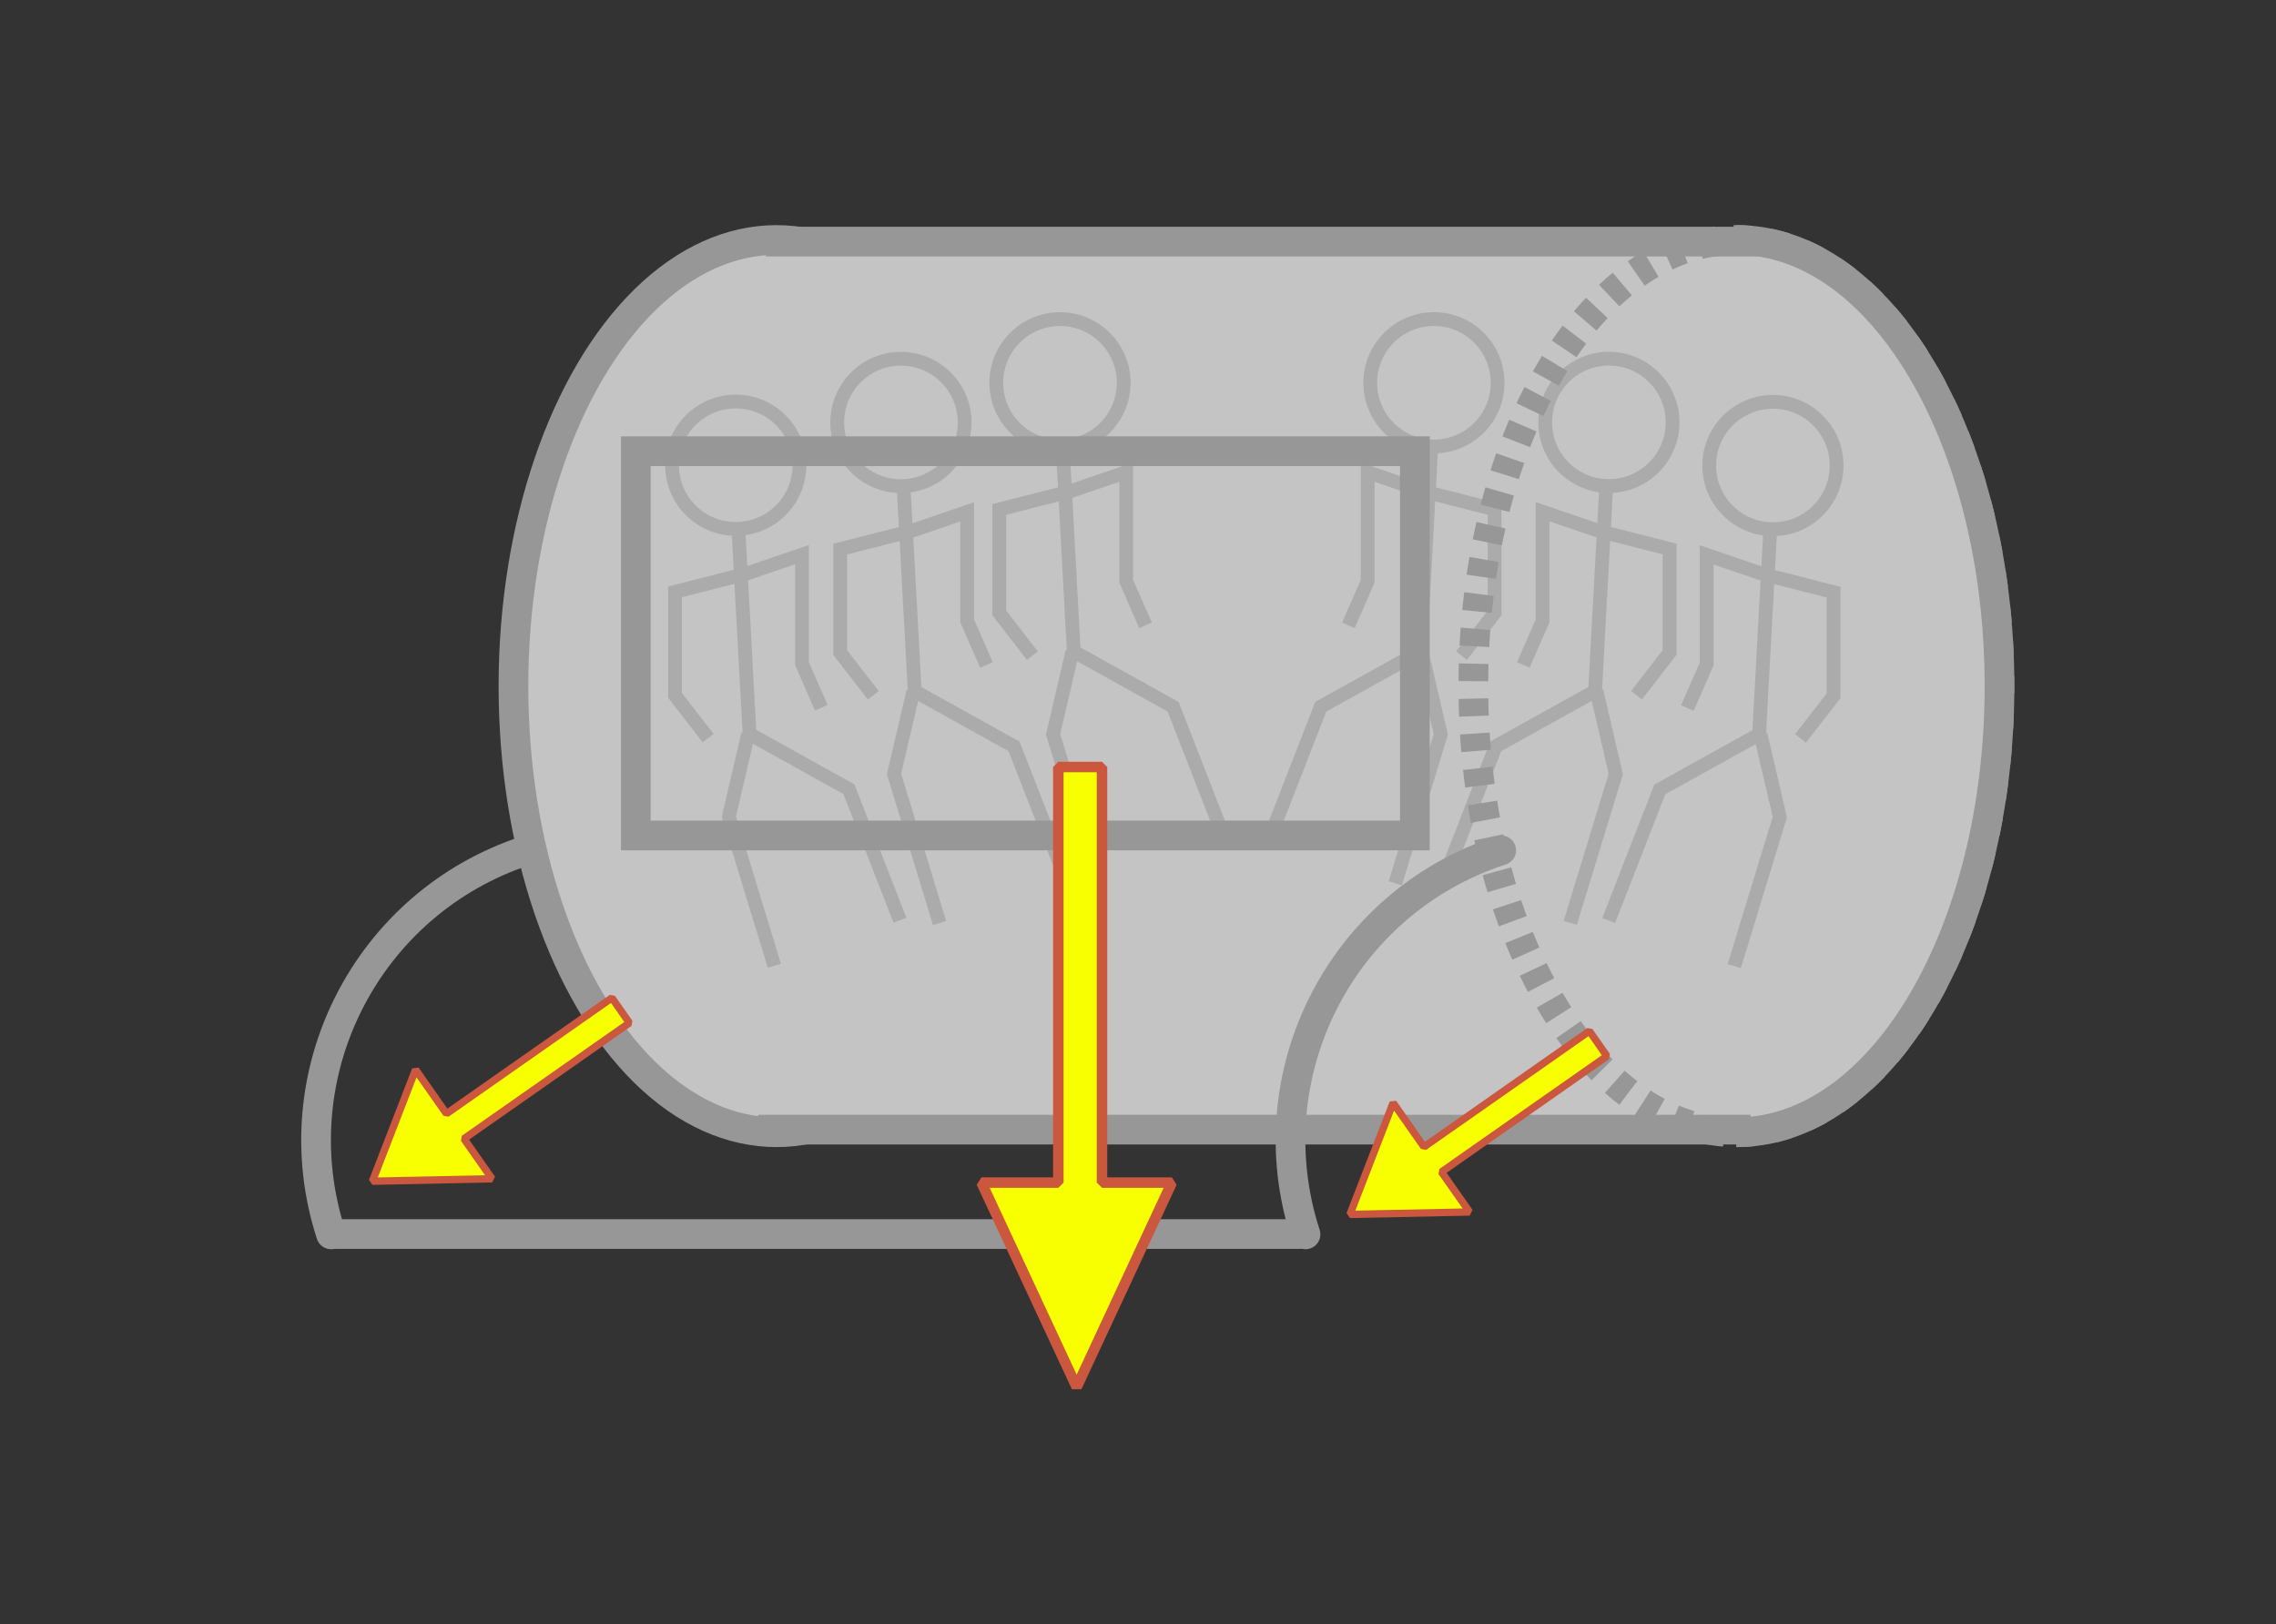 <?xml version="1.0" encoding="UTF-8"?>
<svg width="1303px" height="930px" viewBox="0 0 1303 930" version="1.1" xmlns="http://www.w3.org/2000/svg" xmlns:xlink="http://www.w3.org/1999/xlink">
    <rect x="0" y="0" width="1303" height="930" fill="#333333" stroke="none"/>
    <!-- Generator: Sketch 49.1 (51147) - http://www.bohemiancoding.com/sketch -->
    <title>Fig3</title>
    <desc>Created with Sketch.</desc>
    <defs></defs>
    <g id="Fig3" stroke="none" stroke-width="1" fill="none" fill-rule="evenodd">
        <ellipse id="Oval-2-Copy" stroke="#979797" stroke-width="17" fill="#C4C4C4" cx="444.549" cy="392.834" rx="150.605" ry="255.434"></ellipse>
        <path d="M332.799,509.541 C236.425,509.541 158.299,587.667 158.299,684.041" id="Oval-2-Copy-3" stroke="#979797" stroke-width="17" stroke-linecap="round" stroke-linejoin="round" transform="translate(245.549, 596.791) scale(1, -1) rotate(-72) translate(-245.549, -596.791) "></path>
        <rect id="Rectangle-2" fill="#C4C4C4" x="441.49" y="135.834" width="567" height="510"></rect>
        <path d="M994.096,648.268 C1077.273,648.268 1144.701,533.906 1144.701,392.834 C1144.701,251.762 1077.273,137.4 994.096,137.4 C910.919,137.4 843.49,251.762 843.49,392.834 C843.49,533.906 910.919,648.268 994.096,648.268 Z" id="Oval-2" stroke="#979797" stroke-width="17" fill="#C4C4C4" stroke-dasharray="10,10,10,10"></path>
        <path d="M994.096,648.268 C1077.273,648.268 1144.701,533.906 1144.701,392.834 C1144.701,251.762 1077.273,137.4 994.096,137.4" id="Oval-2-Copy-2" stroke="#979797" stroke-width="17" fill="#C4C4C4"></path>
        <path d="M446.99,138.334 L998.121,138.334" id="Line" stroke="#979797" stroke-width="17" stroke-linecap="square"></path>
        <path d="M442.596,646.768 L993.726,646.768" id="Line-Copy" stroke="#979797" stroke-width="17" stroke-linecap="square"></path>
        <path d="M890.666,509.541 C794.292,509.541 716.166,587.667 716.166,684.041" id="Oval-2-Copy-4" stroke="#979797" stroke-width="17" stroke-linecap="round" stroke-linejoin="round" transform="translate(803.416, 596.791) scale(1, -1) rotate(-72) translate(-803.416, -596.791) "></path>
        <path d="M191.322,706.551 L743.322,706.551" id="Line-2" stroke="#979797" stroke-width="17" stroke-linecap="round" stroke-linejoin="round"></path>
        <g id="Group" opacity="0.546" transform="translate(478.642, 205.365)" stroke="#979797" stroke-width="7.9">
            <polyline id="Path-6" points="37.13 45.03 45.03 190.39 101.91 221.99 131.14 297.04"></polyline>
            <polyline id="Path-7" points="44.24 190.39 33.18 237.79 59.25 323.11"></polyline>
            <polyline id="Path-8" points="21.33 192.76 2.37 168.27 2.37 109.02 42.66 98.75 75.05 87.69 75.05 150.1 86.11 175.38"></polyline>
            <circle id="Oval-3" fill="#C4C4C4" cx="37.13" cy="36.507" r="36.47"></circle>
        </g>
        <g id="Group-Copy-2" opacity="0.546" transform="translate(384.075, 229.857)" stroke="#979797" stroke-width="7.9">
            <polyline id="Path-6" points="37.13 45.03 45.03 190.39 101.91 221.99 131.14 297.04"></polyline>
            <polyline id="Path-7" points="44.24 190.39 33.18 237.79 59.25 323.11"></polyline>
            <polyline id="Path-8" points="21.33 192.76 2.37 168.27 2.37 109.02 42.66 98.75 75.05 87.69 75.05 150.1 86.11 175.38"></polyline>
            <circle id="Oval-3" fill="#C4C4C4" cx="37.13" cy="36.507" r="36.47"></circle>
        </g>
        <g id="Group-Copy" opacity="0.546" transform="translate(569.708, 182.66)" stroke="#979797" stroke-width="7.9">
            <polyline id="Path-6" points="37.13 45.03 45.03 190.39 101.91 221.99 131.14 297.04"></polyline>
            <polyline id="Path-7" points="44.24 190.39 33.18 237.79 59.25 323.11"></polyline>
            <polyline id="Path-8" points="21.33 192.76 2.37 168.27 2.37 109.02 42.66 98.75 75.05 87.69 75.05 150.1 86.11 175.38"></polyline>
            <circle id="Oval-3" fill="#C4C4C4" cx="37.13" cy="36.507" r="36.47"></circle>
        </g>
        <g id="Group-Copy-3" opacity="0.546" transform="translate(792.04, 344.66) scale(-1, 1) translate(-792.04, -344.66) translate(726.04, 182.66)" stroke="#979797" stroke-width="7.9">
            <polyline id="Path-6" points="37.13 45.03 45.03 190.39 101.91 221.99 131.14 297.04"></polyline>
            <polyline id="Path-7" points="44.24 190.39 33.18 237.79 59.25 323.11"></polyline>
            <polyline id="Path-8" points="21.33 192.76 2.37 168.27 2.37 109.02 42.66 98.75 75.05 87.69 75.05 150.1 86.11 175.38"></polyline>
            <circle id="Oval-3" fill="#C4C4C4" cx="37.13" cy="36.507" r="36.47"></circle>
        </g>
        <g id="Group-Copy-4" opacity="0.546" transform="translate(892.208, 367.315) scale(-1, 1) translate(-892.208, -367.315) translate(826.208, 205.315)" stroke="#979797" stroke-width="7.9">
            <polyline id="Path-6" points="37.13 45.03 45.03 190.39 101.91 221.99 131.14 297.04"></polyline>
            <polyline id="Path-7" points="44.24 190.39 33.18 237.79 59.25 323.11"></polyline>
            <polyline id="Path-8" points="21.33 192.76 2.37 168.27 2.37 109.02 42.66 98.75 75.05 87.69 75.05 150.1 86.11 175.38"></polyline>
            <circle id="Oval-3" fill="#C4C4C4" cx="37.13" cy="36.507" r="36.47"></circle>
        </g>
        <g id="Group-Copy-5" opacity="0.546" transform="translate(986.116, 392.024) scale(-1, 1) translate(-986.116, -392.024) translate(920.116, 230.024)" stroke="#979797" stroke-width="7.9">
            <polyline id="Path-6" points="37.13 45.03 45.03 190.39 101.91 221.99 131.14 297.04"></polyline>
            <polyline id="Path-7" points="44.24 190.39 33.18 237.79 59.25 323.11"></polyline>
            <polyline id="Path-8" points="21.33 192.76 2.37 168.27 2.37 109.02 42.66 98.75 75.05 87.69 75.05 150.1 86.11 175.38"></polyline>
            <circle id="Oval-3" fill="#C4C4C4" cx="37.13" cy="36.507" r="36.47"></circle>
        </g>
        <rect id="Rectangle-3" stroke="#979797" stroke-width="17" x="363.99" y="258.334" width="446" height="220.016"></rect>
        <polygon id="Triangle-Copy" stroke="#CB573F" stroke-width="6" fill="#F7FF00" stroke-linecap="round" stroke-linejoin="bevel" transform="translate(616.389, 616.659) rotate(180) translate(-616.389, -616.659) " points="616.389 439.152 670.889 556.231 626.889 556.231 626.889 794.166 601.889 794.166 601.889 556.231 561.889 556.231"></polygon>
        <polygon id="Triangle-Copy-3" stroke="#CB573F" stroke-width="4.2" fill="#F7FF00" stroke-linecap="round" stroke-linejoin="bevel" transform="translate(843.49, 645.834) rotate(235) translate(-843.49, -645.834) " points="843.49 559.579 881.64 616.471 850.84 616.471 850.84 732.089 833.34 732.089 833.34 616.471 805.34 616.471"></polygon>
        <polygon id="Triangle-Copy-4" stroke="#CB573F" stroke-width="4.2" fill="#F7FF00" stroke-linecap="round" stroke-linejoin="bevel" transform="translate(283.86, 626.826) rotate(235) translate(-283.86, -626.826) " points="283.86 540.572 322.01 597.463 291.21 597.463 291.21 713.081 273.71 713.081 273.71 597.463 245.71 597.463"></polygon>
    </g>
</svg>